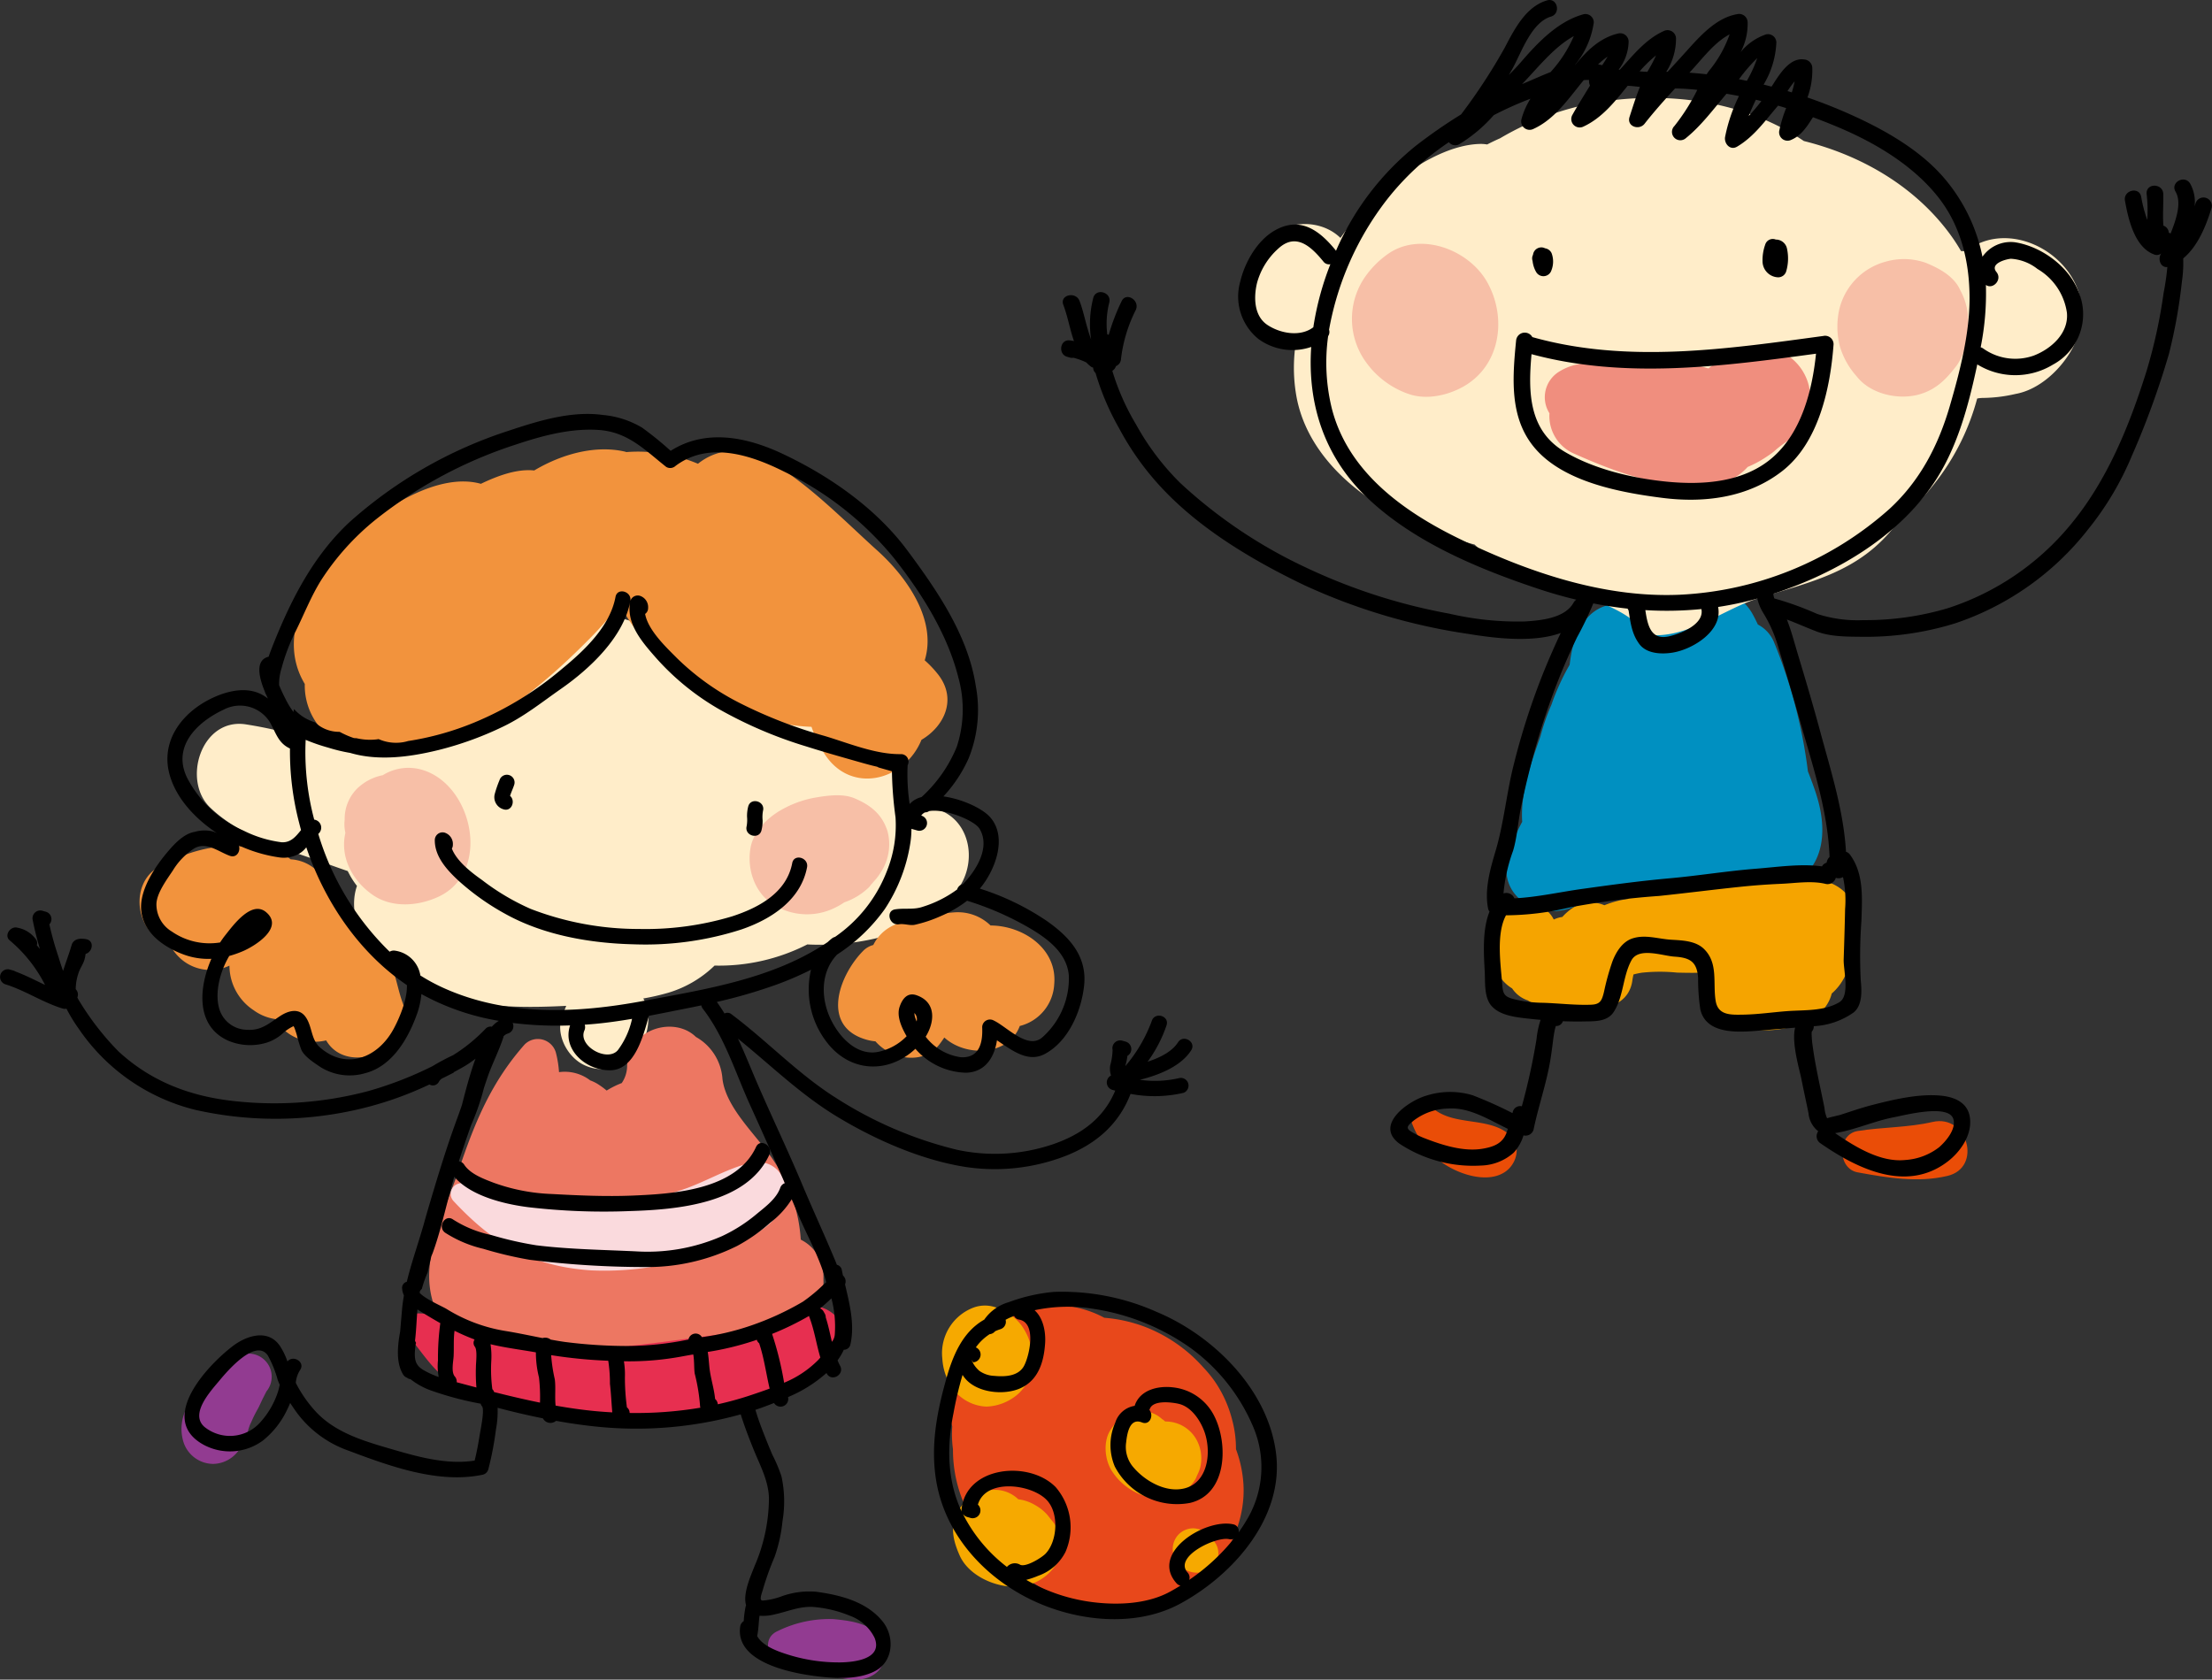 <svg xmlns="http://www.w3.org/2000/svg" viewBox="0 0 342.03 259.75">
  <rect x="0" y="0" width="342.03" height="259.75" fill="#333333" stroke="none"/>
  <title>conoceRecurso 7</title>
  <g id="Capa_2" data-name="Capa 2">
    <g id="Editar">
      <g>
        <path d="M280.874,122.957c-.04-.143-.085-.286-.136-.43-.018-.053-.032-.105-.05-.158-.389-1.13-.77-2.138-1.14-3.079a77.976,77.976,0,0,0-5.292-20.103,5.398,5.398,0,0,0-2.446-2.605c-.276-.598-.576-1.188-.904-1.774a7.929,7.929,0,0,0-10.768-2.823,10.573,10.573,0,0,0-4.421,5.094c-.113-.234-.23-.467-.364-.697a6.139,6.139,0,0,0-9.537-1.23c-2.142,2.06-2.765,4.839-3.11,7.652a35.636,35.636,0,0,0-2.818,6.186,33.198,33.198,0,0,0-1.708,4.907c-1.5,4.261-3.102,8.638-2.81,13.195a25.639,25.639,0,0,0-2.114,5.131c-2.187,7.405,6.708,11.088,11.881,6.916a13.715,13.715,0,0,0,1.796-1.783c4.265,2.264,9.897,1.62,14.512,1.529,4.566-.09,9.95.279,14.253-1.431C282.1,134.912,282.706,128.78,280.874,122.957Z" fill="#0090c1"/>
        <path d="M303.998,38.855c-.26-.014-.518-.024-.777-.024a26.733,26.733,0,0,0-1.457-2.275c-5.432-7.592-13.8-12.502-22.841-14.747-8.844-5.984-20.112-7.662-30.847-6.142a44.623,44.623,0,0,0-16.133,5.722c-.677.294-1.34.616-1.995.952a5.854,5.854,0,0,0-1.171-.081c-7.142.228-15.588,7.182-19.902,12.431-.555.675-1.088,1.381-1.609,2.102-3.9-3.795-11.64-2.558-13.018,3.725-1.724,2.588-2.155,6.205-.353,8.619-.022-.088-.044-.176-.066-.264.863,2.758,3.649,4.57,6.42,5.019a25.036,25.036,0,0,0,.269,7.714c1.965,9.896,11.274,16.763,20.165,20.216a65.493,65.493,0,0,0,7.327,2.393c7.342,7.121,22.104,7.225,26.572,13.932,6.097.819,11.777-3.867,17.145-5.578,8.379-2.671,15.817-4.034,21.527-11.563a47.512,47.512,0,0,0,6.309-6.791,36.321,36.321,0,0,0,6.157-12.584,4.978,4.978,0,0,1,.885-.092,23.234,23.234,0,0,0,5.036-.615c3.75-.664,7.131-3.891,8.848-7.13C326.464,42.52,312.192,32.386,303.998,38.855Z" fill="#ffedc9"/>
        <path d="M269.987,53.732c-2.228.378-4.727,2.405-5.825,3.246-5.322-1.586-11.26-1.377-16.715-1.353a6.942,6.942,0,0,0-2.826.619,8.385,8.385,0,0,0-3.508,1.209,4.638,4.638,0,0,0-1.528,6.459,6.337,6.337,0,0,0,3.915,6.287c6.455,2.883,13.424,5.417,20.614,4.868a8.731,8.731,0,0,0,6.122-2.856,16.887,16.887,0,0,0,2.594-1.361c2.131-1.384,1.113-.912,3.322-2.495C283.681,62.956,279.048,52.195,269.987,53.732Z" fill="#f08e7e"/>
        <path d="M229.916,43.56c-2.915-5.092-10.604-7.928-15.633-4.047a14.41,14.41,0,0,0-3.151,3.225,11.401,11.401,0,0,0-.009,13.139,13.537,13.537,0,0,0,6.62,5.026c2.796,1.013,6.212.24,8.686-1.209C232.117,56.361,233.004,48.953,229.916,43.56Z" fill="#f7bfa7"/>
        <path d="M304.316,49.668c.001-.114.007-.23.001-.342a9.908,9.908,0,0,0-1.186-4.394c-.959-2.222-3.297-3.444-5.382-4.299a10.236,10.236,0,0,0-6.182-.167,10.049,10.049,0,0,0-7.204,7.542,12.352,12.352,0,0,0,.096,5.447,11.995,11.995,0,0,0,2.622,4.736c2.173,2.81,6.609,3.752,9.872,2.747,2.586-.797,4.077-2.423,5.646-4.476a10.599,10.599,0,0,0,1.726-5.272A6.253,6.253,0,0,0,304.316,49.668Z" fill="#f7bfa7"/>
        <path d="M286.896,142.105c.08-3.588-2.861-5.781-6.116-6.116-5.267-.542-10.497.503-15.771.243-4.809-.238-9.39-.345-13.306,2.791l-.028.003a14.806,14.806,0,0,0-3.595.966,5.293,5.293,0,0,0-4.903.422,8.178,8.178,0,0,0-1.601,1.39,4.612,4.612,0,0,0-.95.239c-.134.05-.251.105-.38.156-1.634-3.38-7.615-3.684-8.527.694q-.394,1.893-.788,3.783a6.149,6.149,0,0,0,2.882,6.178,4.695,4.695,0,0,0,2.433,1.856,4.909,4.909,0,0,0,1.778.744c1.9,2.697,6.234,2.766,8.894.367,2.565.08,5.072-1.21,5.482-4.167.071-.513.153-.81.175-.956a12.432,12.432,0,0,1,1.282-.272,26.509,26.509,0,0,1,5.469-.015c1.425.032,2.893.061,4.351-.011-.314,8.635,9.593,11.19,16.898,6.828a5.832,5.832,0,0,0,2.656-3.583C286.39,150.926,286.805,146.178,286.896,142.105Z" fill="#f5a400"/>
        <path d="M233.444,175.513c-3.255-2.891-8.598-1.283-11.917-4.156-1.422-1.23-3.99-.092-3.343,1.945a13.014,13.014,0,0,0,4.444,6.215c2.474,1.946,7.217,3.642,10.078,1.723C234.551,180.003,235.299,177.159,233.444,175.513Z" fill="#ea4d07"/>
        <path d="M298.82,173.506c-3.818.884-7.72.782-11.588,1.404-3.206.516-3.144,5.817,0,6.389,4.592.835,9.256,1.641,13.889.552C306.556,180.575,304.25,172.249,298.82,173.506Z" fill="#ea4d07"/>
        <g>
          <path d="M304.598,172.847c-.321-2.378-2.42-3.218-4.561-3.416-3.4-.316-7.392.635-10.661,1.484-1.636.425-3.211.976-4.82,1.495-.219.072-2.076.474-2.03.54a4.693,4.693,0,0,1-.413-1.605c-.435-2.158-.917-4.305-1.322-6.469q-.324-1.701-.55-3.421c-.059-.452-.093-.906-.111-1.364a2.717,2.717,0,0,1,.017-.556,1.21,1.21,0,0,0,.307-.841,11.667,11.667,0,0,0,6.144-2.107c1.431-1.133,1.264-3.461,1.115-5.044a75.64,75.64,0,0,1,.112-9.204c.105-3.462.396-7.223-1.764-10.16a1.115,1.115,0,0,0-.623-.449c-.378-6.362-2.313-12.401-3.978-18.568-1.074-3.988-2.25-7.95-3.441-11.904-.54-1.793-1.014-3.626-1.688-5.37-.012-.028-.024-.053-.035-.08,1.58.582,3.111,1.293,4.701,1.885,2.161.805,4.784.758,7.061.786a46.666,46.666,0,0,0,14.275-2.088,43.772,43.772,0,0,0,20.598-14.6,46.327,46.327,0,0,0,6.651-11.17,129.068,129.068,0,0,0,5.791-15.897,80.82,80.82,0,0,0,2.005-11.187,19.41,19.41,0,0,0,.199-3.575c2.285-1.896,3.54-5.057,4.39-7.811a1.29,1.29,0,0,0-2.468-.744c-.05.161-.101.328-.156.5a5.876,5.876,0,0,0-.683-3.499c-.833-1.433-3.109-.219-2.269,1.222.98,1.688.127,4.246-.761,6.476a1.394,1.394,0,0,0-.28-.107,1.221,1.221,0,0,0-.833-1.101c-.134-1.583.021-3.3-.024-4.906-.05-1.653-2.626-1.727-2.578-.06a21.659,21.659,0,0,1,.104,4.078,21.458,21.458,0,0,1-.938-3.571c-.294-1.637-2.802-1.028-2.508.604.504,2.807,1.482,7.191,4.497,8.305a1.088,1.088,0,0,0,1.117-.159c-.6.831-.129,2.235.938,2.104a37.158,37.158,0,0,1-.576,3.99,79.494,79.494,0,0,1-2.592,11.942c-2.637,8.468-6.104,17.074-11.825,23.947a40.854,40.854,0,0,1-19.024,12.907,44.739,44.739,0,0,1-12.99,1.823,20.175,20.175,0,0,1-7.15-.965,48.686,48.686,0,0,0-6.606-2.389,3.029,3.029,0,0,1-.17-.721c9.851-3.213,19.867-9.096,25.396-18.013,3.154-5.082,4.758-11.04,6.013-16.831.047-.21.091-.42.135-.63a11.199,11.199,0,0,0,11.721.021,8.848,8.848,0,0,0,3.882-11.383c-1.513-3.858-5.766-6.905-9.781-7.524a5.306,5.306,0,0,0-5.019,2.238,26.841,26.841,0,0,0-5.537-11.697c-3.551-4.399-8.931-7.562-13.992-9.902a79.684,79.684,0,0,0-7.531-3.031,12.107,12.107,0,0,0,.746-4.56,1.337,1.337,0,0,0-1.26-1.318c-2.245-.333-3.844,2.352-4.869,3.936-.055.086-.114.175-.172.262-.408-.107-.818-.212-1.226-.312A13.776,13.776,0,0,0,274.668,6.6a1.3,1.3,0,0,0-1.59-1.282,8.628,8.628,0,0,0-3.931,2.74,9.394,9.394,0,0,0,1.08-4.589,1.313,1.313,0,0,0-1.592-1.283c-3.309.559-5.834,3.471-7.964,5.833-.927,1.028-1.868,2.054-2.809,3.081-.07-.001-.144-.001-.215-.001a9.508,9.508,0,0,0,1.507-5.131,1.312,1.312,0,0,0-1.901-1.165c-2.805,1.273-4.747,3.749-6.784,5.975-.06-.003-.122-.006-.185-.01a7.378,7.378,0,0,0,1.543-4.312,1.31,1.31,0,0,0-1.591-1.284c-2.845.673-4.832,2.633-6.653,4.848l-.039.006a13.192,13.192,0,0,0,2.894-6.539,1.295,1.295,0,0,0-1.59-1.282c-3.97,1.095-7.089,4.403-9.696,7.423-.588.68-1.216,1.33-1.851,1.973.219-.372.439-.743.643-1.122,1.337-2.468,2.889-7.032,5.871-7.912,1.588-.467.996-2.978-.604-2.506-3.31.974-5.062,4.505-6.556,7.337a87.342,87.342,0,0,1-6.736,10.297,79.539,79.539,0,0,0-6.962,4.824,42.532,42.532,0,0,0-12.38,16.266c-.024-.034-.043-.069-.07-.103-2.445-2.995-5.334-5.195-9.175-3.164-2.874,1.523-4.836,4.987-5.564,8.042a8.439,8.439,0,0,0,2.848,8.886,8.933,8.933,0,0,0,8.131,1.206c-.607,8.891,2.069,17.118,8.809,23.463,7.176,6.758,17.044,10.853,26.267,13.933q2.94.983,5.918,1.69a1.237,1.237,0,0,0-.427.457c-1.343,2.432-5.11,2.765-7.593,2.913a46.789,46.789,0,0,1-11.601-1.202,89.24,89.24,0,0,1-22.461-7.269,75.472,75.472,0,0,1-19.178-12.959,39.625,39.625,0,0,1-6.812-9.021,36.839,36.839,0,0,1-3.677-8.31,1.306,1.306,0,0,0,.562-.728,1.238,1.238,0,0,0,.779-1.094,22.559,22.559,0,0,1,2.278-7.572c.708-1.485-1.47-2.87-2.182-1.374a32.697,32.697,0,0,0-1.994,5.196,1.449,1.449,0,0,0-.219-.061,13.287,13.287,0,0,1,.299-4.904c.436-1.601-2.034-2.348-2.468-.742a16.24,16.24,0,0,0-.334,6.425c-.209-.541-.373-1.094-.523-1.601-.429-1.447-.726-2.934-1.265-4.347-.584-1.53-3.099-.949-2.508.603.672,1.759,1.005,3.765,1.645,5.596a6.56,6.56,0,0,0-.697-.106c-1.475-.143-1.766,2.111-.4,2.522l.411.124a1.283,1.283,0,0,0,.597.042,9.784,9.784,0,0,1,1.999.731,6.482,6.482,0,0,0,.67.61.978.978,0,0,0,.39.186,1.142,1.142,0,0,0,.372.839,40.045,40.045,0,0,0,3.659,8.577,42.987,42.987,0,0,0,7.04,9.676c5.943,6.178,13.898,10.868,21.562,14.544a92.48,92.48,0,0,0,25.375,7.544c3.646.591,9.874,1.463,14.289-.143-.01.019-.019.04-.028.06-.986,2.081-1.9,4.199-2.764,6.337a109.982,109.982,0,0,0-4.432,13.782c-1.147,4.443-1.55,9.154-2.851,13.529-.835,2.814-1.742,5.973-1.155,8.917a1.131,1.131,0,0,0,.218.461c-1.147,2.839-.885,6.527-.74,9.292.082,1.596-.106,3.844.947,5.169,1.275,1.6,3.795,1.862,5.684,2.079.652.073,1.325.141,2.004.2a14.163,14.163,0,0,0-.629,2.993,99.027,99.027,0,0,1-2.269,10.371,1.177,1.177,0,0,0-1.397.867c-.018.064-.034.126-.053.19a62.436,62.436,0,0,0-6.172-2.764,12.096,12.096,0,0,0-7.104.052c-2.814.791-8.157,4.554-4.194,7.442a20.679,20.679,0,0,0,12.593,3.381,7.916,7.916,0,0,0,5.062-1.984,6.864,6.864,0,0,0,1.523-2.682,1.287,1.287,0,0,0,1.552-.875c.735-3.556,1.944-6.996,2.565-10.578.169-.987.296-1.992.424-2.987.068-.559.144-1.115.252-1.67a7.293,7.293,0,0,1,.193-.765c.01-.016.012-.025.022-.04a1.061,1.061,0,0,0,1.077-.737c1.106.042,2.202.055,3.257.033,1.607-.03,3.607.079,4.609-1.472,1.53-2.37,1.385-5.471,2.731-7.969,1.136-2.102,4.801-.699,6.673-.582,2.479.156,3.47.855,3.643,3.292a31.372,31.372,0,0,0,.34,4.856c.965,4.221,6.635,3.494,9.842,3.229q2.414-.195,4.818-.392c-.593,2.343.707,6.594.965,7.91.348,1.78.749,3.549,1.106,5.327a3.984,3.984,0,0,0,1.507,2.787,1.29,1.29,0,0,0,.313,1.836c5.665,3.938,13.313,7.706,19.662,2.87C303.138,178.125,304.961,175.511,304.598,172.847ZM195.988,50.26c-2.115-1.395-2.146-4.308-1.624-6.494a10.969,10.969,0,0,1,3.267-5.3c2.747-2.562,5.1-.344,6.99,1.969a1.082,1.082,0,0,0,1.088.426,45.115,45.115,0,0,0-2.6,9.512c-.013.078-.021.156-.034.235C201.07,52.137,197.991,51.583,195.988,50.26Zm36.956,124.925c-.621,1.676-2.038,2.176-3.679,2.458-2.995.512-6.348-.588-9.104-1.663a12.672,12.672,0,0,1-2.013-1.02c-.955-.587-.254-1.053.35-1.594a9.102,9.102,0,0,1,5.421-1.936c3.279-.218,6.26,1.707,9.234,3.147C233.088,174.781,233.021,174.985,232.944,175.185Zm75.755-133.119c-1.102-1.343,1.599-2.016,2.251-2.05a7.358,7.358,0,0,1,4.093,1.577,9.38,9.38,0,0,1,4.552,6.761c.308,3.172-2.424,5.604-5.143,6.643a8.539,8.539,0,0,1-7.833-1.127,1.329,1.329,0,0,0-.358-.164,42.667,42.667,0,0,0,.808-9.643C308.139,44.839,309.664,43.246,308.699,42.066Zm-31.204-29.484a14.154,14.154,0,0,1-.436,1.703c-.221-.069-.443-.132-.662-.198A11.775,11.775,0,0,1,277.495,12.581Zm-5.993,2.841c.282.067.565.137.846.208a26.094,26.094,0,0,1-1.96,2.312C270.728,17.085,271.106,16.242,271.502,15.422Zm.209-6.436a19.902,19.902,0,0,1-1.601,3.511c-.407-.083-.814-.166-1.222-.242A25.636,25.636,0,0,1,271.711,8.987Zm-9.616,1.294c1.493-1.673,3.225-3.86,5.344-4.963a18.303,18.303,0,0,1-3.204,5.665c-.118.168-.234.335-.35.505q-1.329-.149-2.658-.245C261.516,10.921,261.807,10.601,262.095,10.281Zm-6.03-1.714a23.647,23.647,0,0,1-1.344,2.54c-.403-.012-.8-.039-1.194-.072A19.903,19.903,0,0,1,256.065,8.567Zm-7.494.188c-.252.453-.545.896-.83,1.327-.212-.05-.425-.092-.635-.124A12.925,12.925,0,0,1,248.57,8.754Zm-5.219-3.172a19.892,19.892,0,0,1-3.597,5.565c-1.485.578-2.952,1.261-4.407,1.859C237.733,10.559,240.228,7.298,243.352,5.582Zm-17.702,77.735c-8.684-4.23-17.267-10.38-19.739-20.233a29.769,29.769,0,0,1-.548-11.102,1.141,1.141,0,0,0,.142-.994,46.056,46.056,0,0,1,8.932-20.096,41.449,41.449,0,0,1,9.597-8.905,1.259,1.259,0,0,0,1.584.325,22.886,22.886,0,0,0,5.35-4.502,54.419,54.419,0,0,1,5.68-2.543,11.59,11.59,0,0,0-1.39,3.162,1.303,1.303,0,0,0,1.845,1.508c2.699-1.225,4.595-3.563,6.402-5.831.417-.522.878-1.109,1.373-1.713a6.021,6.021,0,0,1,.838-.023,1.516,1.516,0,0,0,.139.858c-.91,1.506-1.855,2.984-2.716,4.523a1.299,1.299,0,0,0,1.702,1.821c2.848-1.319,4.837-3.82,6.837-6.31.632.037,1.263.104,1.895.181-.622,1.515-1.125,3.168-1.603,4.63-.482,1.476,1.476,2.143,2.325,1.059,1.468-1.878,3.082-3.676,4.708-5.454.115,0,.233.001.348.005,1.038.023,2.067.102,3.094.21a31.335,31.335,0,0,1-3.537,5.59,1.291,1.291,0,0,0,1.758,1.889c2.439-1.976,4.274-4.502,6.294-6.873.642.107,1.287.222,1.928.351a25.562,25.562,0,0,0-2.147,6.327c-.175,1.015.771,2.137,1.845,1.507,2.662-1.567,4.36-4.05,6.344-6.34l.005-.009c.419.124.835.249,1.25.378a20.324,20.324,0,0,0-1.045,3.399,1.303,1.303,0,0,0,1.843,1.507c1.552-.655,2.467-2.103,3.344-3.491q2.101.776,4.159,1.652c5.586,2.379,11.215,5.754,15.064,10.524,3.634,4.5,4.998,10.145,4.993,15.825-.007,5.555-1.483,11.253-3.021,16.555-1.777,6.146-4.608,11.634-9.344,16a52.479,52.479,0,0,1-32.468,13.29C247.92,92.492,236.117,88.418,225.65,83.318Zm32.378,15.098c-2.846.621-3.287-1.881-3.618-4.064a54.211,54.211,0,0,0,8.668-.165C263.572,96.553,259.83,98.021,258.027,98.415Zm-25.55,39.751a25.98,25.98,0,0,1,1.481-6.597c.62-2.063.759-4.4,1.189-6.521.474-2.35,1.029-4.681,1.628-7.001a110.309,110.309,0,0,1,4.233-13.018c.864-2.191,1.831-4.343,2.839-6.471a51.588,51.588,0,0,0,2.515-5.245q2.647.519,5.311.81a1.044,1.044,0,0,0,.143.263c.302,1.862.481,3.632,1.671,5.219,1.142,1.525,3.469,1.589,5.145,1.317,3.143-.508,7.777-3.383,7.028-7.058a51.91,51.91,0,0,0,6.064-1.296,7.489,7.489,0,0,0,.905,2.202,21.103,21.103,0,0,1,2.176,4.767c1.192,3.921,2.364,7.85,3.473,11.794,1.953,6.949,4.343,13.937,4.615,21.192a1.53,1.53,0,0,0-.452.888,1.135,1.135,0,0,0-.716.571c-3.276-.453-6.966.108-10.17.358-4.467.349-8.89,1.082-13.351,1.481-4.532.402-9.043,1.016-13.546,1.644-3.544.493-6.96,1.284-10.496,1.458A1.349,1.349,0,0,0,232.478,138.166Zm37.109,18.744c-1.983.036-3.919.121-4.297-2.102-.47-2.759.438-5.829-1.792-8.036-1.312-1.302-3.404-1.343-5.129-1.45-1.988-.124-3.969-.843-5.941-.202-1.581.513-2.553,2.113-3.114,3.581a38.169,38.169,0,0,0-1.29,4.659c-.333,1.359-.565,1.958-1.99,2.013-2.47.096-4.986-.222-7.464-.296a19.624,19.624,0,0,1-4.57-.583c-1.336-.357-1.614-.778-1.712-2.176-.203-2.87-1.007-7.843.576-10.771a43.265,43.265,0,0,0,9.909-1.226,119.009,119.009,0,0,1,13.733-1.764c4.212-.439,8.411-.982,12.625-1.42,2.119-.224,4.245-.372,6.373-.465,2.182-.098,4.584-.497,6.727.005a1.312,1.312,0,0,0,1.607-.863l.02-.067a1.328,1.328,0,0,0,1.116-.113,17.11,17.11,0,0,1,.324,4.947c-.054,2.594-.133,5.184-.219,7.776-.057,1.649,1.017,5.62-.677,6.634-2.37,1.419-5.444,1.179-8.085,1.378C274.066,156.539,271.85,156.87,269.587,156.911Zm30.253,20.502a9.545,9.545,0,0,1-5.236,1.976c-3.812.396-7.71-2.005-10.848-4.154,3.059-.491,5.999-1.863,9.067-2.448,1.622-.309,8.518-2.137,9.218.283C302.491,174.633,300.883,176.499,299.84,177.413Z"/>
          <path d="M239.909,39.138a1.333,1.333,0,0,0-1.008-.741,1.441,1.441,0,0,0-.206-.087,1.3,1.3,0,0,0-1.605.864c-.022.083-.038.165-.055.247-.023.055-.052.108-.069.163a1.214,1.214,0,0,0,.009.766,4.297,4.297,0,0,0,.542,1.699,1.299,1.299,0,0,0,2.369-.238A3.701,3.701,0,0,0,239.909,39.138Z"/>
          <path d="M276.325,38.507a1.759,1.759,0,0,0-1.743-1.461,1.223,1.223,0,0,0-1.643.804,7.102,7.102,0,0,0-.407,2.581,2.496,2.496,0,0,0,2.391,2.455,1.288,1.288,0,0,0,1.265-.917A7.073,7.073,0,0,0,276.325,38.507Z"/>
          <path d="M283.515,53.24a1.306,1.306,0,0,0-1.59-1.283c-14.869,2.012-30.278,4.314-44.987.173a1.342,1.342,0,0,0-2.508.514c-.685,6.876-1.121,13.761,4.811,18.501,4.707,3.761,11.938,5.102,17.766,5.846,6.51.834,13.265-.015,18.561-4.134C281.236,68.448,283.018,60.003,283.515,53.24Zm-9.23,17.332c-4.465,4.042-10.914,4.477-16.615,3.91-5.231-.52-11.143-1.916-15.696-4.595-5.669-3.333-5.677-9.357-5.164-15.117,14.408,3.889,29.408,1.904,43.992-.072C280.216,60.386,278.586,66.679,274.284,70.572Z"/>
        </g>
      </g>
      <g>
        <path d="M143.34,124.857a11.242,11.242,0,0,0-3.486.361,19.143,19.143,0,0,0-.643-6.904c-2.653-9.141-11.982-12.826-20.676-11.456a11.989,11.989,0,0,0-3.812,1.336,28.589,28.589,0,0,0-7.891-3.714,23.629,23.629,0,0,0-7.036-7.363c-3.433-2.245-9.17-2.427-12.582,0a30.715,30.715,0,0,0-5.129,4.545,10.699,10.699,0,0,0-10.184,6.02c-.234.476-.455.945-.665,1.41-.102.111-.205.22-.304.333a12.004,12.004,0,0,0-6.554-1.812c-6.008-2.744-13.423.97-16.007,6.915a63.888,63.888,0,0,0-10.531-2.533c-6.752-.867-9.707,8.71-5.34,12.892,4.861,4.654,11.668,6.388,17.87,8.621,1.079.388,2.219.799,3.394,1.199.06.115.122.229.182.345a12.12,12.12,0,0,0,1.251,1.954c-1.319,3.768.433,8.409,3.069,11.113,7.387,7.575,19.285,7.954,29.286,7.431-.211.535-.43,1.066-.633,1.607-1.011,2.692.643,5.956,2.98,7.326a6.59,6.59,0,0,0,7.861-1.014,8.447,8.447,0,0,0,2.493-5.92,5.348,5.348,0,0,0-.787-3.137,36.702,36.702,0,0,0,3.927-.907,17.424,17.424,0,0,0,7.097-4.181,30.012,30.012,0,0,0,14.34-3.271,38.362,38.362,0,0,0,12.583-1.454c4.347-1.234,9.026-3.955,11.257-7.97C151.337,131.829,149.192,125.356,143.34,124.857Z" fill="#ffedc9"/>
        <path d="M72.418,127.502c-.01-.045-.021-.088-.032-.132-.885-3.719-3.376-7.121-6.908-8.257a7.509,7.509,0,0,0-6.295.77,7.919,7.919,0,0,0-3.827,1.94,6.596,6.596,0,0,0-2.061,4.939,5.893,5.893,0,0,0,.112,2.041c-.875,3.771,1.105,7.416,4.213,9.582,2.985,2.08,7.052,1.743,10.172.295C72.182,136.644,73.411,131.871,72.418,127.502Z" fill="#f7bfa7"/>
        <path d="M137.233,128.548c-.851-2.663-2.642-4.057-5.121-5.101-1.886-.793-4.389-.394-6.311-.057a16.344,16.344,0,0,0-5.054,1.894c-2.09,1.179-4.235,3.317-4.686,5.771-.664,3.616.84,7.657,4.353,9.307a9.769,9.769,0,0,0,9.081-.183,8.801,8.801,0,0,0,1.047-.632,10.269,10.269,0,0,0,3.797-2.31c.042-.048.085-.096.127-.143q1.972-2.566.241-.289c.116-.122.223-.252.328-.382a11.063,11.063,0,0,0,1.455-2.008A7.914,7.914,0,0,0,137.233,128.548Z" fill="#f7bfa7"/>
        <path d="M192.261,229.434a18.827,18.827,0,0,0-1.152-5.335,16.734,16.734,0,0,0-.51-4.223l-.011-.041c-.072-.292-.145-.585-.232-.873a18.582,18.582,0,0,0-2.45-5.231,18.224,18.224,0,0,0-1.861-2.288,23.255,23.255,0,0,0-8.907-6.213,22.672,22.672,0,0,0-6.389-1.442c-9.163-5.016-24.349-.519-24.206,11.619a21.921,21.921,0,0,0,.698,5.189,17.345,17.345,0,0,0,.112,3.525,21.053,21.053,0,0,0,4.019,12.472c.014.018.028.034.041.052a23.954,23.954,0,0,0,2.371,2.932,28.863,28.863,0,0,0,18.631,9.745C183.292,250.577,192.955,239.916,192.261,229.434Z" fill="#e8481b"/>
        <path d="M158.087,205.174a6.625,6.625,0,0,0-2.943-2.407,5.122,5.122,0,0,0-4.551-.577,7.538,7.538,0,0,0-4.887,7.915,8.987,8.987,0,0,0,1.269,4.111,6.811,6.811,0,0,0,5.526,3.31,7.812,7.812,0,0,0,4.954-1.982,6.912,6.912,0,0,0,2.194-4.71A9.079,9.079,0,0,0,158.087,205.174Z" fill="#f6a900"/>
        <path d="M163.212,235.915a6.938,6.938,0,0,0-.663-.884c-.198-.253-.477-.608-.61-.771a7.209,7.209,0,0,0-1.826-1.472,6.729,6.729,0,0,0-2.659-.929,5.215,5.215,0,0,0-3.5-1.46,6.416,6.416,0,0,0-6.263,4.32c-.737,1.973-.109,4.007.692,5.821,1.366,3.092,5.432,4.93,8.664,4.829a7.449,7.449,0,0,0,6.216-3.392A5.886,5.886,0,0,0,163.212,235.915Z" fill="#f6a900"/>
        <path d="M185.056,222.727a5.452,5.452,0,0,0-4.866-2.896l-.018.001a2.894,2.894,0,0,0-.489-.376,4.656,4.656,0,0,0-1.913-1.069,5.017,5.017,0,0,0-3.74.478,6.442,6.442,0,0,0-2.234,2.152c-1.268,1.773-1.01,4.727.149,6.501a9.312,9.312,0,0,0,7.455,4.24,6.215,6.215,0,0,0,5.313-2.806,2.248,2.248,0,0,0,.227-.403c.071-.168.134-.315.189-.444a6.213,6.213,0,0,0,.447-1.132A6.045,6.045,0,0,0,185.056,222.727Z" fill="#f6a900"/>
        <path d="M187.292,237.969a3.359,3.359,0,0,0-2.781-1.621,3.199,3.199,0,0,0-2.254.933,3.273,3.273,0,0,0-.819,3.101,3.769,3.769,0,0,0,4.793,2.648,2.959,2.959,0,0,0,2.157-2.834A2.766,2.766,0,0,0,187.292,237.969Z" fill="#f6a900"/>
        <path d="M37.562,209.433c-2.264.571-4.195,2.363-5.687,4.05-2.344,2.65-4.591,5.634-3.552,9.371a4.858,4.858,0,0,0,4.641,3.533,4.949,4.949,0,0,0,4.641-3.533c-.557,1.438-.303.723-.053.349a7.19,7.19,0,0,0,.841-2.092c.097-.341.222-.675.35-1.006-.153.417.369-.791.457-.97.231-.472.483-.933.738-1.392.168-.303,1.185-2.558.635-1.286.155-.357.328-.707.509-1.051.053-.101.088-.171.112-.225A3.58,3.58,0,0,0,37.562,209.433Z" fill="#923b91"/>
        <path d="M136.728,254.885c-.767-3.691-4.743-4.201-7.857-4.494a18.001,18.001,0,0,0-8.577,1.826c-2.763,1.192-1.369,4.75.733,5.612a24.703,24.703,0,0,0,7.066,1.357c2.405.248,4.708,1.228,6.955-.173A3.756,3.756,0,0,0,136.728,254.885Z" fill="#923b91"/>
        <path d="M127.323,197.534a6.265,6.265,0,0,0-3.444-5.794c-.021-.022-.042-.043-.063-.066a24.373,24.373,0,0,0-4.001-11.889c-2.413-3.879-7.51-8.174-8.103-12.918a8.089,8.089,0,0,0-4.107-6.509c-3.409-3.342-10.541-1.182-10.638,4.509a4.735,4.735,0,0,1-.831,2.624,13.463,13.463,0,0,0-2.331,1.158,12.535,12.535,0,0,0-1.438-1.044,6.324,6.324,0,0,0-1.101-.525,6.489,6.489,0,0,0-4.828-1.276,16.276,16.276,0,0,0-.488-3.035,2.897,2.897,0,0,0-4.806-1.268c-5.182,5.847-7.708,12.021-10.177,19.345-1.823,5.409-5.104,12.076-4.542,17.868,1.288,13.276,18.367,10.37,27.761,10.8,8.001.366,17.623.283,23.793-4.764,4.026,1.614,9.4-2.017,9.352-6.548C127.327,197.979,127.324,197.756,127.323,197.534Zm-20.484-4.368c-.109.039-.227.059-.337.094a12,12,0,0,0,1.298-1.099c.044.112.088.224.132.336C107.774,192.878,107.416,192.963,106.838,193.166Z" fill="#ed7762"/>
        <path d="M120.697,204.249c-1.252,1.904-7.017,1.804-9.103,2.075-5.969.775-11.843,1.65-17.845,2.167a49.163,49.163,0,0,1-17.078-1.482c-4.046-1.058-9.072-4.606-13.276-3.769a1.704,1.704,0,0,0-.745,2.821c1.898,2.042,3.196,4.308,5.292,6.291,2.555,2.416,6.118,3.838,9.397,4.955,6.931,2.362,14.443,1.574,21.6,1.596,6.201.019,12.379-1.737,18.496-2.583,5.368-.742,10.918-2.42,12.744-8.075C132.061,202.417,123.814,199.511,120.697,204.249Z" fill="#e72f50"/>
        <path d="M115.98,179.862c-3.666.853-7.151,3.084-10.812,4.237a48.082,48.082,0,0,1-15.442,2.444,37.758,37.758,0,0,1-12.005-2.429c-2.226-.762-4.492-1.754-6.866-1.054a1.633,1.633,0,0,0-.712,2.699c6.135,6.57,12.006,10.078,21.271,10.699a45.867,45.867,0,0,0,16.528-2.296c4.382-1.36,11.15-3.079,13.119-7.689C122.581,182.914,120.14,178.894,115.98,179.862Z" fill="#fadadd"/>
        <path d="M145.093,104.352a16.546,16.546,0,0,0-2.108-2.238c1.898-6.128-2.64-12.761-7.345-16.991-5.503-4.947-11.889-11.689-18.642-14.793a9.11,9.11,0,0,0-9.077,1.39c-.031-.013-.063-.027-.094-.04a23.783,23.783,0,0,0-10.973-1.768c-.07-.018-.13-.047-.201-.064-4.442-1.031-9.585.254-14.05,2.907-2.664-.28-5.633.81-8.245,2.064-6.602-1.85-15.1,3.828-19.492,7.736-6.075,5.404-12.591,15.152-7.738,23.221,0,.072-.005.144-.003.217a10.091,10.091,0,0,0,6.996,9.633c13.208,4.421,27.74-7.512,36.554-16.362a57.016,57.016,0,0,0,5.164-5.844c.121.276.254.552.409.829,5.156,9.159,17.663,17.819,29.227,18.149a21.544,21.544,0,0,0,1.889,3.978c4.024,6.61,12.521,4.451,15.119-1.965C145.951,112.379,148.041,108.186,145.093,104.352Z" fill="#f2933d"/>
        <path d="M153.165,143.124a7.239,7.239,0,0,0-5.66-2.025,12.036,12.036,0,0,0-5.226,1.557,6.515,6.515,0,0,0-7.249,3.484,3.431,3.431,0,0,0-1.618.964c-3.698,3.774-6.6,11.708.655,13.704a7.631,7.631,0,0,0,1.303.234c2.42,2.792,7.342,3.704,9.841.527.295-.375.555-.749.802-1.123,3.335,3.054,9.955,2.849,11.67-1.781a7.041,7.041,0,0,0,5.326-6.464C163.509,146.665,158.145,143.138,153.165,143.124Z" fill="#f2933d"/>
        <path d="M62.267,155.097c-.948-2.567-1.109-5.243-2.755-7.543a7.751,7.751,0,0,0-4.095-3.066,6.312,6.312,0,0,0-4.432-5.497,6.408,6.408,0,0,0-6.048-6.1,5.736,5.736,0,0,0-4.128-1.275c-5.189-1.711-10.899-.495-16.189,2.405-4.864,2.667-3.547,10.66,1.508,11.783a7.341,7.341,0,0,0,2.375,2.907,6.892,6.892,0,0,0,6.975.621,8.282,8.282,0,0,0,3.756,6.906,7.448,7.448,0,0,0,3.296,1.35c.007.013.013.026.02.039a7.191,7.191,0,0,0,7.88,3.265C53.888,166.792,64.785,161.912,62.267,155.097Z" fill="#f2933d"/>
        <g>
          <path d="M182.391,166.709a16.638,16.638,0,0,1-6.144.281c2.955-.737,6.343-2.07,7.939-4.562.831-1.298-1.211-2.527-2.036-1.236-.931,1.453-2.809,2.381-4.703,2.998a20.788,20.788,0,0,0,2.934-5.646c.46-1.467-1.833-2.112-2.292-.649a23.005,23.005,0,0,1-4.064,6.952l-.011-.002c.056-.292.144-.586.174-.733.059-.281.103-.554.139-.827a1.207,1.207,0,0,0-.239-2.192l-.574-.162a1.207,1.207,0,0,0-1.478,1.443,10.15,10.15,0,0,1-.374,2.414,3.437,3.437,0,0,0,.13,1.539,1.199,1.199,0,0,0,.187,2.213c.153.042.308.082.463.121-1.77,4.256-5.25,6.829-9.795,8.35a27.885,27.885,0,0,1-14.704.79,61.231,61.231,0,0,1-18.531-7.922c-5.95-3.724-10.724-8.84-16.302-13.026a.961.961,0,0,0-1.08-.119c-.374-.608-.767-1.206-1.189-1.788a79.07,79.07,0,0,0,9.31-2.712,48.473,48.473,0,0,0,5.253-2.273,13.29,13.29,0,0,0,2.264,10.979c3.622,4.969,9.663,5.192,13.875,1.251a10.679,10.679,0,0,0,7.826,3.701c3.004-.078,4.407-2.439,4.785-5.014,2.27,1.517,4.763,3.504,7.372,2.128,3.689-1.947,5.679-6.65,6.104-10.587.491-4.551-2.301-7.562-5.78-10.004a39.88,39.88,0,0,0-10.342-4.994c2.332-2.766,4.337-7.885,1.618-11.014-1.213-1.395-4.339-2.836-7.251-3.247a21.428,21.428,0,0,0,3.915-5.921,20.059,20.059,0,0,0,1.092-11.155c-1.189-7.805-5.982-14.777-10.59-20.974-4.856-6.527-12.033-11.524-19.343-14.956-5.596-2.627-11.882-3.846-17.25-.435a51.93,51.93,0,0,0-4.412-3.582,14.299,14.299,0,0,0-6.052-1.962c-4.876-.678-10.014.916-14.589,2.44a68.403,68.403,0,0,0-24.645,14.168c-5.476,5.122-8.881,11.719-11.638,18.588-.274.683-.565,1.42-.827,2.181-2.072.526-1.56,3.048-.59,5.394a2.585,2.585,0,0,0,.243.565q.119.261.238.514c-.134-.096-.268-.19-.398-.28-2.465-1.7-5.642-.995-8.138.17-4.723,2.204-8.181,6.706-6.628,12.021,1.069,3.66,4.014,6.727,7.25,8.886-.2-.087-.4-.17-.604-.244a5.483,5.483,0,0,0-2.808.068c-1.626.271-3.035,1.754-4.049,2.935-2.015,2.346-4.59,6.098-4.199,9.356.411,3.422,3.552,5.571,6.538,6.672a10.919,10.919,0,0,0,4.294.668c-1.985,4.533-2.404,10.375,2.542,12.633a8.699,8.699,0,0,0,6.066.314,6.904,6.904,0,0,0,2.409-1.395,6.389,6.389,0,0,1,1.666-1.127c.113-.042.476,1.187.512,1.304a19.007,19.007,0,0,0,.721,2.347c.466,1.05,1.972,2,2.896,2.628a8.519,8.519,0,0,0,6.992.976c4.189-1.098,6.632-5.358,7.988-9.14a12.642,12.642,0,0,0,.678-3.092,37.463,37.463,0,0,0,11.98,4.144,4.389,4.389,0,0,0-1.08.906,1.058,1.058,0,0,0-.978.321,25.664,25.664,0,0,1-5.021,4.086,33.699,33.699,0,0,0-3.192,1.702,56.749,56.749,0,0,1-9.932,3.851,56.563,56.563,0,0,1-20.446,1.574c-6.892-.699-13.052-2.981-18.176-7.724a42.549,42.549,0,0,1-6.039-7.767,3.064,3.064,0,0,1-.307-.576,1.166,1.166,0,0,0-.254-1.264,7.892,7.892,0,0,1,.438-2.525c.232-.741.785-1.438.947-2.184a5.306,5.306,0,0,0,.141-.752c1.081-.281,1.405-2.027.098-2.274-.884-.167-1.962-.114-2.267.936-.39,1.341-.884,2.627-1.312,3.962-.334-.879-.585-1.785-.816-2.473a48.769,48.769,0,0,1-1.307-4.72,1.183,1.183,0,0,0-.523-1.946l-.573-.162a1.204,1.204,0,0,0-1.478,1.443c.295,1.505.676,2.995,1.114,4.467-.159-.194-.319-.384-.482-.572a.991.991,0,0,0-.147-.925,4.507,4.507,0,0,0-2.844-1.788c-1.062-.307-2.145,1.196-1.186,1.971a21.91,21.91,0,0,1,5.454,6.88c-1.519-.718-3.012-1.496-4.589-2.08a1.217,1.217,0,0,0-.322-.144l-.571-.163a1.192,1.192,0,0,0-.65,2.292c3.069.954,5.757,2.797,8.841,3.743a1.143,1.143,0,0,0,.601.026,24.938,24.938,0,0,0,1.935,3.156,30.66,30.66,0,0,0,17.989,12.489,56.485,56.485,0,0,0,24.111.156,53.859,53.859,0,0,0,12.086-4.078,1.048,1.048,0,0,0,1.478-.444,1.4,1.4,0,0,1,.451-.473q.91-.447,1.812-.91c.01-.025.021-.052.031-.077.681-.371,1.365-.729,2.025-1.148.46-.292.902-.611,1.334-.946-.857,2.345-1.486,4.774-2.114,7.202-.215.629-.435,1.255-.664,1.879-1.748,4.729-3.213,9.607-4.638,14.44q-.349,1.194-.676,2.393c-.009.029-.022.052-.031.083-.816,2.833-1.815,5.641-2.505,8.511a.964.964,0,0,0-.72,1.081,3.045,3.045,0,0,0,.277,1.032c-.132.758-.237,1.52-.302,2.291q-.142,1.642-.281,3.286c-.439,2.373-.631,4.865.447,6.632a1.159,1.159,0,0,0,.615.51.914.914,0,0,0,.537.227,11.134,11.134,0,0,0,3.058,1.713,50.091,50.091,0,0,0,7.786,2.08,1.273,1.273,0,0,0,.226.425c.415.513-.255,3.679-.395,4.549-.201,1.278-.442,2.561-.755,3.821-4.123.665-8.477-.495-12.404-1.64-4.345-1.265-9.033-2.535-12.184-5.95a19.857,19.857,0,0,1-3.071-4.427,4.429,4.429,0,0,1,.659-1.976c.857-1.224-1.04-2.405-1.952-1.335a10.575,10.575,0,0,0-1.169-2.412c-1.853-2.69-5.184-1.578-7.341.083-4.053,3.119-11.568,11.294-4.464,15.206a8.589,8.589,0,0,0,9.184-.646,13.456,13.456,0,0,0,3.704-4.677c.187-.369.354-.749.51-1.133.193.294.391.585.587.873a16.855,16.855,0,0,0,8.337,6.467c6.371,2.395,13.977,5.215,20.87,3.751a1.18,1.18,0,0,0,.847-.829,49.209,49.209,0,0,0,1.181-6.181,14.772,14.772,0,0,0,.251-3.337c2.292.607,4.64,1.161,7.008,1.636a1.318,1.318,0,0,0,2.029.385c2.236.401,4.479.725,6.7.936a59.888,59.888,0,0,0,21.858-1.94c.58,1.86,1.278,3.675,2.011,5.481.991,2.448,2.263,4.736,2.354,7.425a26.698,26.698,0,0,1-2.223,10.554c-.523,1.375-1.862,4.229-1.314,6.061a1.245,1.245,0,0,0-.058.159,13.596,13.596,0,0,0-.299,2.292,1.234,1.234,0,0,0-.559.889c-.791,5.83,8.969,7.378,12.885,7.761,2.549.25,5.519.303,7.871-.863,2.974-1.474,3.177-5.367,1.278-7.725-2.488-3.086-6.574-4.1-10.332-4.606a12.639,12.639,0,0,0-5.51.793,10.861,10.861,0,0,1-2.676.574c-.669.033-.155-1.114,0-1.702a45.052,45.052,0,0,1,1.803-5.036,23.321,23.321,0,0,0,1.228-5.553,18.123,18.123,0,0,0-.162-6.926,23.494,23.494,0,0,0-1.412-3.346c-.673-1.588-1.316-3.185-1.911-4.803-.258-.701-.485-1.412-.703-2.127.971-.324,1.929-.679,2.876-1.058a1.19,1.19,0,0,0,2.174-.884l-.007-.029a21.216,21.216,0,0,0,5.947-3.725c.013.023.023.047.036.07.715,1.363,2.793.198,2.079-1.161-.149-.284-.281-.573-.401-.866.159-.225.316-.454.464-.694a8.659,8.659,0,0,0,.502-.946,1.013,1.013,0,0,0,1.022-.846c.685-3.029-.116-6.213-.835-9.259a1.205,1.205,0,0,0-.316-1.369c-.06-.277-.119-.552-.174-.825a1.006,1.006,0,0,0-.772-.84c-.113-.295-.227-.577-.337-.838-1.627-3.898-3.405-7.735-5.044-11.633-2.146-5.112-4.539-10.104-6.75-15.184-1.06-2.431-2.029-4.913-3.156-7.308,5.032,4.066,9.615,8.584,15.209,11.986,5.848,3.556,12.9,6.683,19.688,7.802a30.28,30.28,0,0,0,15.924-1.726c4.71-1.895,8.118-4.95,9.876-9.527a19.808,19.808,0,0,0,8.178-.159A1.192,1.192,0,0,0,182.391,166.709ZM42.963,215.288a13.043,13.043,0,0,1-2.808,4.765,6.272,6.272,0,0,1-8.525.625c-2.368-2.029.98-5.586,2.349-7.235,1.162-1.402,5.557-6.548,7.434-3.821a16.712,16.712,0,0,1,1.525,3.765c.095.257.201.508.314.757A9.205,9.205,0,0,1,42.963,215.288Zm76.953,34.337c1.956-.435,3.573-1.174,5.633-1.131a18.843,18.843,0,0,1,5.818,1.357,6.869,6.869,0,0,1,3.868,3.441c1.314,3.302-3.195,3.752-5.219,3.791a26.298,26.298,0,0,1-8.594-1.338c-1.391-.454-3.585-1.286-4.346-2.74.225-1.03.219-2.095.364-3.134A7.407,7.407,0,0,0,119.915,249.625Zm21.657-92.067a2.78,2.78,0,0,1-.188-.893,1.288,1.288,0,0,1,.342,1.3C141.674,157.83,141.621,157.694,141.572,157.558Zm9.891-29.389c1.706,2.843-.471,6.406-2.584,8.565a1.146,1.146,0,0,0-.879.815,17.854,17.854,0,0,1-5.243,2.657c-1.471.527-2.82.188-4.345.422-1.518.234-.912,2.539.594,2.306.836-.128,1.679.244,2.455.077a20.735,20.735,0,0,0,3.952-1.317,18.719,18.719,0,0,0,4.125-2.397,46.019,46.019,0,0,1,8.705,3.687c3.09,1.709,6.697,4.037,7.025,7.861a12.189,12.189,0,0,1-4.019,9.505c-2.249,2.129-5.537-1.558-7.571-2.522a1.205,1.205,0,0,0-1.809,1.01c.113,2.421-.424,4.802-3.279,4.661a8.296,8.296,0,0,1-5.461-3.175c1.391-2.223,1.704-5.335-1.413-6.416-1.426-.495-2.213.587-2.621,1.809-.477,1.435.306,3.177,1.09,4.53a8.538,8.538,0,0,1-4.443,2.429c-3.647.684-6.566-2.985-7.686-5.978-1.173-3.138-.913-6.672,1.373-9.074a27.372,27.372,0,0,0,7.362-7.01,25.571,25.571,0,0,0,3.934-10.041,13.902,13.902,0,0,0,.203-2.397l.943.267a1.192,1.192,0,0,0,.649-2.292l-.073-.021a1.381,1.381,0,0,1,.588-.501,1.03,1.03,0,0,0,.617-.192C146.036,124.999,150.673,126.851,151.463,128.169ZM45.721,97.614c1.312-2.644,2.359-5.362,3.934-7.887a39.489,39.489,0,0,1,8.43-9.371,68.951,68.951,0,0,1,21.771-11.639c4.069-1.355,8.374-2.51,12.691-2.227,4.527.298,7.135,3.074,10.468,5.718a1.204,1.204,0,0,0,1.443-.16c5.118-3.832,11.577-1.716,16.74.863a50.165,50.165,0,0,1,16.973,13.326c4.304,5.436,8.321,11.779,10.019,18.549a18.496,18.496,0,0,1-.243,10.686,21.498,21.498,0,0,1-5.456,7.793,3.634,3.634,0,0,0-1.833,1.073,30.3,30.3,0,0,1-.317-5.942.321.321,0,0,0-.001-.053,1.159,1.159,0,0,0-1.018-1.719c-3.938.062-8.083-1.695-11.812-2.81a72.326,72.326,0,0,1-12.916-4.987,39.134,39.134,0,0,1-9.863-6.994c-1.584-1.599-4.518-4.317-4.979-6.891a1.088,1.088,0,0,0,.461-.915,1.836,1.836,0,0,0-1.277-1.89,1.187,1.187,0,0,0-1.47.819c.275-1.495-2.011-2.158-2.293-.647-.848,4.57-4.838,8.306-8.276,11.132a51.081,51.081,0,0,1-13.527,8.28,44.48,44.48,0,0,1-10.269,2.877,6.336,6.336,0,0,1-1.75.269,6.637,6.637,0,0,1-2.805-.566c-.152.022-.306.047-.443.06a9.173,9.173,0,0,1-3.009-.207c-.074-.002-.149.001-.226-.003-.053-.002-.108-.013-.16-.016a13.615,13.615,0,0,1-2.188-.959,5.471,5.471,0,0,1-3.821-1.473,7.105,7.105,0,0,1-3.225-2.041h-.014c-.03.149-.056.298-.082.448a13.622,13.622,0,0,1-1.311-2.178c-.272-.535-.527-1.081-.767-1.633l.005-.013c-.005-.001-.008-.005-.014-.006-.043-.101-.086-.203-.129-.304-.001-.015-.003-.025-.004-.042a7.959,7.959,0,0,1,.379-2.598A29.457,29.457,0,0,1,45.721,97.614Zm-16.822,22.602c-2.281-4.793,1.573-8.551,5.673-10.465a5.436,5.436,0,0,1,7.214,2.025c.917,1.671,1.276,3.161,3.05,3.977a43.832,43.832,0,0,0,1.42,11.504c.092.372.19.743.292,1.114-.801.983-1.562,1.956-2.998,1.883a18.254,18.254,0,0,1-5.886-1.797A17.94,17.94,0,0,1,28.899,120.216Zm31.878,39.052c-2.423,4.337-7.274,6.274-11.33,2.683-1.375-1.219-1.153-3.208-2.188-4.674-1.011-1.431-2.638-.998-3.899-.177-1.729,1.123-2.938,2.316-5.187,2.151a4.524,4.524,0,0,1-4.264-3.227c-.749-2.544.131-5.811,1.54-8.19a16.385,16.385,0,0,0,2.116-.742c1.87-.8,6.406-3.626,3.59-6.022-2.247-1.914-5.116,2.048-6.287,3.515a14.019,14.019,0,0,0-.832,1.162,10.248,10.248,0,0,1-7.449-1.675,4.9,4.9,0,0,1-2.399-4.314c.076-1.7,1.645-3.786,2.544-5.146a10.665,10.665,0,0,1,3.273-3.391c1.903-1.13,3.784.506,5.543,1.132,1.078.384,1.706-.788,1.366-1.624a22.36,22.36,0,0,0,6.21,1.857,4.794,4.794,0,0,0,3.207-.614,3.922,3.922,0,0,0,1.029-.941c2.857,8.45,8.171,16.307,15.559,21.314C62.992,154.709,61.598,157.803,60.778,159.268Zm7.812-6.481a29.326,29.326,0,0,1-3.589-1.932,4.611,4.611,0,0,0-3.901-3.834,1.217,1.217,0,0,0-.85.158,42.345,42.345,0,0,1-11.035-18.222,1.253,1.253,0,0,0-.629-2.205,40.639,40.639,0,0,1-1.358-11.316c.009-.328.021-.671.035-1.021a29.189,29.189,0,0,0,3.508,1.208,25.907,25.907,0,0,0,3.383.814c4.351,1.281,9.192.649,13.68-.455a51.594,51.594,0,0,0,9.949-3.612c3.298-1.582,5.992-3.771,8.96-5.841,4.445-3.102,9.682-7.99,10.721-13.562-.7,3.351,1.696,6.167,3.76,8.527a39.099,39.099,0,0,0,9.908,8.147,66.498,66.498,0,0,0,13.613,5.815c2.545.807,5.111,1.535,7.677,2.264,1.07.304,2.14.614,3.217.855a1.206,1.206,0,0,0,.324.148l1.952.553a58.602,58.602,0,0,0,.556,7.113,18.965,18.965,0,0,1-1.324,8.299,21.939,21.939,0,0,1-8.029,10.2,1.264,1.264,0,0,0-.465.228c-.242.187-.467.382-.684.584-.298.201-.599.4-.904.591-8.176,5.163-18.098,6.718-27.433,8.474C89.284,156.71,78.413,157.217,68.589,152.787Zm21.823,5.678q.757-.051,1.51-.12c1.944-.178,3.878-.457,5.808-.784a12.459,12.459,0,0,1-2.198,4.846c-1.641,1.911-6.22-.663-5.169-3.049A1.245,1.245,0,0,0,90.412,158.465Zm-24.948,53.403c-1.23-.724-1.391-1.632-1.303-2.968.024-.373.07-.744.126-1.116a.839.839,0,0,0,.058-.097,1.848,1.848,0,0,1-.174-.368c.015-.105.026-.208.038-.307.165-1.5.211-3.01.337-4.514.394.265.797.507,1.176.737.782.474,1.566.939,2.36,1.387a39.786,39.786,0,0,0-.359,5.755,8.888,8.888,0,0,0,.113,2.57A13.584,13.584,0,0,1,65.464,211.868Zm5.152,1.89a1.169,1.169,0,0,0-.287-.883c-.602-.712-.227-2.309-.186-3.164.064-1.341-.038-2.611.14-3.914a31.102,31.102,0,0,0,2.994,1.31c.037.014.072.025.109.038a.954.954,0,0,0,.048,1.127c.407.587.157,2.386.156,3.113a26.563,26.563,0,0,0,.077,3.185Q72.134,214.167,70.616,213.758Zm5.783,1.519a1.063,1.063,0,0,0-.271-.449,23.467,23.467,0,0,1-.167-4.293,12.521,12.521,0,0,0-.112-2.655c2.296.555,4.704.848,7.013,1.256a15.86,15.86,0,0,0,.476,3.87,25.913,25.913,0,0,1,.158,3.905C81.119,216.429,78.749,215.871,76.4,215.276Zm15.627,2.945c-2.032-.193-4.074-.487-6.116-.85-.147-1.332.043-2.824-.127-4.075a24.367,24.367,0,0,1-.561-3.728,74.361,74.361,0,0,0,8.828.865,22.51,22.51,0,0,1,.263,3.575c.171,1.465.229,2.939.362,4.408Q93.346,218.345,92.027,218.222Zm5.329.289a1.061,1.061,0,0,0-.415-.864,34.172,34.172,0,0,1-.314-4.677,12.475,12.475,0,0,0-.156-2.455,44.517,44.517,0,0,0,8.966-.743c.587-.109,1.171-.211,1.758-.312.184.975.102,2.152.226,2.955a28.879,28.879,0,0,1,.819,4.899,1.196,1.196,0,0,0,.062.38A60.24,60.24,0,0,1,97.356,218.51Zm18.879-2.801a50.592,50.592,0,0,1-5.246,1.457,1.198,1.198,0,0,0-.414-.822c-.163-1.67-.727-3.297-.889-4.971-.074-.749-.121-1.539-.251-2.302a44.792,44.792,0,0,0,7.181-1.738c.135-.047.27-.098.404-.146a1.077,1.077,0,0,0,.365.544c.769,2.28,1.07,4.673,1.622,7.009C118.064,215.092,117.127,215.409,116.235,215.709Zm10.282-5.394a16.024,16.024,0,0,1-5.273,3.518,49.98,49.98,0,0,0-1.849-7.516c-.004-.011-.011-.021-.015-.032a44.113,44.113,0,0,0,5.72-2.783,1.007,1.007,0,0,0,.053.194c.773,2.025,1.075,4.179,1.693,6.237C126.74,210.061,126.636,210.189,126.517,210.315Zm2.043-9.529a17.017,17.017,0,0,1,.525,5.5,2.069,2.069,0,0,1-.452,1.223c-.297-1.262-.547-2.542-.951-3.772a1.164,1.164,0,0,0-.153-.591c-.062-.108-.122-.218-.184-.327a1.071,1.071,0,0,0-.543-.478C127.412,201.854,127.986,201.332,128.56,200.787Zm-12.586-29.912q2.747,6.03,5.379,12.096a1.161,1.161,0,0,0-.71.73c-.6,1.684-2.303,2.934-3.633,4.03a24.236,24.236,0,0,1-5.357,3.427,28.69,28.69,0,0,1-13.309,2.36c-5.119-.243-10.297-.312-15.388-.934a53.938,53.938,0,0,1-6.973-1.588,17.621,17.621,0,0,1-5.914-2.397c-1.251-.895-2.474,1.151-1.235,2.037a18.794,18.794,0,0,0,5.902,2.489,59.437,59.437,0,0,0,7.155,1.694,143.377,143.377,0,0,0,17.585,1.122,31.179,31.179,0,0,0,14.51-3.264,26.545,26.545,0,0,0,5.095-3.577,13.668,13.668,0,0,0,3.337-3.635c.328.771.659,1.542.983,2.315,1.433,3.42,3.477,6.903,4.345,10.524-.16.137-.307.262-.391.338a24.835,24.835,0,0,1-3.211,2.662,43.957,43.957,0,0,1-8.124,3.722,39.948,39.948,0,0,1-7.481,1.763c-.043-.059-.079-.121-.126-.178a1.132,1.132,0,0,0-1.959.544,47.686,47.686,0,0,1-9.344.998,76.196,76.196,0,0,1-9.825-.633c-.716-.104-1.43-.227-2.139-.357a1.354,1.354,0,0,0-1.252-.236c-1.952-.382-3.897-.802-5.861-1.115a24.759,24.759,0,0,1-8.995-3.393c-.753-.452-3.254-1.507-4.152-2.491.019-.09.035-.181.053-.271a1.615,1.615,0,0,1,.292-.338,16.897,16.897,0,0,1,.897-2.549c.182-.834.369-1.665.57-2.495.096-.225.181-.428.242-.597.946-2.617,1.598-5.32,2.3-8.01q.485-1.849.997-3.688c2.593,3.018,7.797,4.238,11.404,4.702a100.394,100.394,0,0,0,15.745.605c7.247-.22,18.061-1.101,21.562-8.687.637-1.38-1.395-2.627-2.037-1.235-3.072,6.653-12.739,7.264-19.071,7.525-4.16.171-8.327-.013-12.481-.24a29.45,29.45,0,0,1-9.051-1.752c-1.54-.592-3.571-1.338-4.526-2.777a1.177,1.177,0,0,0-.827-.534q.908-2.831,1.908-5.625a37.957,37.957,0,0,0,1.705-4.721c.09-.345.183-.689.275-1.033q.245-.743.496-1.485c.723-2.121,1.767-4.106,2.467-6.226a1.047,1.047,0,0,0,.055-.239,1.516,1.516,0,0,1,.656-.422,1.174,1.174,0,0,0,.751-1.641,55.526,55.526,0,0,0,8.882.383c-1.248,3.736,2.468,7.007,6.243,6.937,3.807-.071,5.121-5.503,5.941-8.422,1.962-.373,3.924-.774,5.88-1.159q1.113-.219,2.225-.456a1.239,1.239,0,0,0,.242.526C112.064,160.385,113.706,165.893,115.974,170.874Z"/>
          <path d="M78.87,123.082c.033-.115.073-.23.114-.343.175-.484.397-.948.545-1.441a1.191,1.191,0,0,0-2.291-.649,17.232,17.232,0,0,0-.747,2.173,1.946,1.946,0,0,0,1.328,2.324C79.115,125.592,79.76,123.83,78.87,123.082Z"/>
          <path d="M117.917,126.834a5.317,5.317,0,0,1,.062-1.447c.376-1.487-1.913-2.14-2.289-.649a5.814,5.814,0,0,0-.177,1.579,5.4,5.4,0,0,1-.062,1.447c-.375,1.486,1.914,2.14,2.291.649A5.864,5.864,0,0,0,117.917,126.834Z"/>
          <path d="M124.789,134.125c.284-1.498-2.007-2.16-2.292-.65-.874,4.608-5.207,6.908-9.312,8.242a46.481,46.481,0,0,1-14.363,1.945,46.311,46.311,0,0,1-16.767-3.104,36.237,36.237,0,0,1-7.54-4.481c-1.518-1.071-3.874-2.848-4.644-4.844a1.164,1.164,0,0,0,.153-.58,1.833,1.833,0,0,0-1.275-1.889,1.198,1.198,0,0,0-1.517,1.137c-.033,2.554,1.885,4.638,3.642,6.273a37.995,37.995,0,0,0,7.362,5.212c5.92,3.263,13.082,4.493,19.782,4.649a48.354,48.354,0,0,0,16.613-2.296C119.215,142.175,123.826,139.205,124.789,134.125Z"/>
          <path d="M197.324,224.886c-1.159-9.882-9.627-18.3-18.434-21.986a35.86,35.86,0,0,0-15.952-3.112,26.945,26.945,0,0,0-6.946,1.584,6.906,6.906,0,0,0-3.799,2.703c-3.389,1.92-4.884,5.589-5.944,9.399-1.413,5.066-2.349,10.117-1.515,15.367,1.319,8.294,7.266,14.926,14.653,18.523,6.949,3.385,16.18,4.419,23.171.602C190.716,243.51,198.483,234.727,197.324,224.886Zm-46.435-16.52a7.949,7.949,0,0,1,2.131-2.039,1.226,1.226,0,0,0,.849-.458,7.13,7.13,0,0,1,.815-.313,1.191,1.191,0,0,0,.807-1.455,8.671,8.671,0,0,1,1.317-.594.971.971,0,0,0,.767.562c2.709.483,1.642,5.445.799,7.097-.859,1.686-2.982,1.765-4.625,1.61a4.251,4.251,0,0,1-2.309-.772,4.607,4.607,0,0,1-.865-.999l-.185-.332q-.262-.675.072.001A1.201,1.201,0,0,0,150.89,208.367Zm6.784,33.578a1.613,1.613,0,0,0-1.978.374,23.917,23.917,0,0,1-6.811-8.201,1.271,1.271,0,0,0,.659.476l.573.162a1.206,1.206,0,0,0,1.091-2.065c1.188-4.092,8.214-3.202,10.607-.756,1.985,2.026,1.701,6.426-.157,8.349C161.058,240.904,158.5,242.489,157.674,241.945Zm25.955,1.241c-2.201-2.478,4.423-5.609,6.408-5.161a1.185,1.185,0,0,0,.735-.055,31.498,31.498,0,0,1-6.891,6.353A1.13,1.13,0,0,0,183.629,243.186Zm9.046-7.965c-.359.605-.75,1.195-1.162,1.772a1.037,1.037,0,0,0-.826-1.26c-4.266-.963-12.967,4.387-8.775,9.104a1.101,1.101,0,0,0,.617.37q-.808.502-1.632.953c-3.665,2.001-8.521,2.116-12.558,1.523a27.373,27.373,0,0,1-9.656-3.36,13.713,13.713,0,0,0,1.859-.636,7.487,7.487,0,0,0,4.22-3.71,9.535,9.535,0,0,0-1.527-9.997c-4.109-4.197-13.886-3.265-14.56,3.462a.874.874,0,0,0,.037.333c-.01-.021-.021-.04-.029-.06-2.245-4.741-2.279-10.105-1.253-15.15a55.472,55.472,0,0,1,1.405-5.941c.1.152.203.301.316.444,1.829,2.337,6.093,2.781,8.67,1.602,2.766-1.268,3.592-4.091,3.781-6.927.12-1.784-.296-3.924-1.626-5.115.041-.01.089-.021.13-.032a24.569,24.569,0,0,1,8.735-.224,35.105,35.105,0,0,1,15.15,6.016,29.036,29.036,0,0,1,9.755,12.2A15.863,15.863,0,0,1,192.675,235.22Z"/>
          <path d="M187.753,218.981a8.096,8.096,0,0,0-6.36-4.429c-2.266-.274-4.982.341-5.877,2.646a1.342,1.342,0,0,0-.06.209,3.737,3.737,0,0,0-3.007,2.598,8.528,8.528,0,0,0-.068,6.799,10.863,10.863,0,0,0,11.601,5.621C189.773,231.097,189.929,223.254,187.753,218.981Zm-4.696,11.213c-2.843.652-5.984-1.159-7.766-3.236a4.817,4.817,0,0,1-1.16-3.909c.157-1.448.568-3.833,2.453-3.072,1.218.492,1.855-1.117,1.13-1.949a1.166,1.166,0,0,0,.093-.18c.531-1.366,3.381-.995,4.441-.754,1.93.439,3.306,2.492,3.952,4.224C187.369,224.458,186.85,229.324,183.057,230.194Z"/>
        </g>
      </g>
    </g>
  </g>
</svg>
